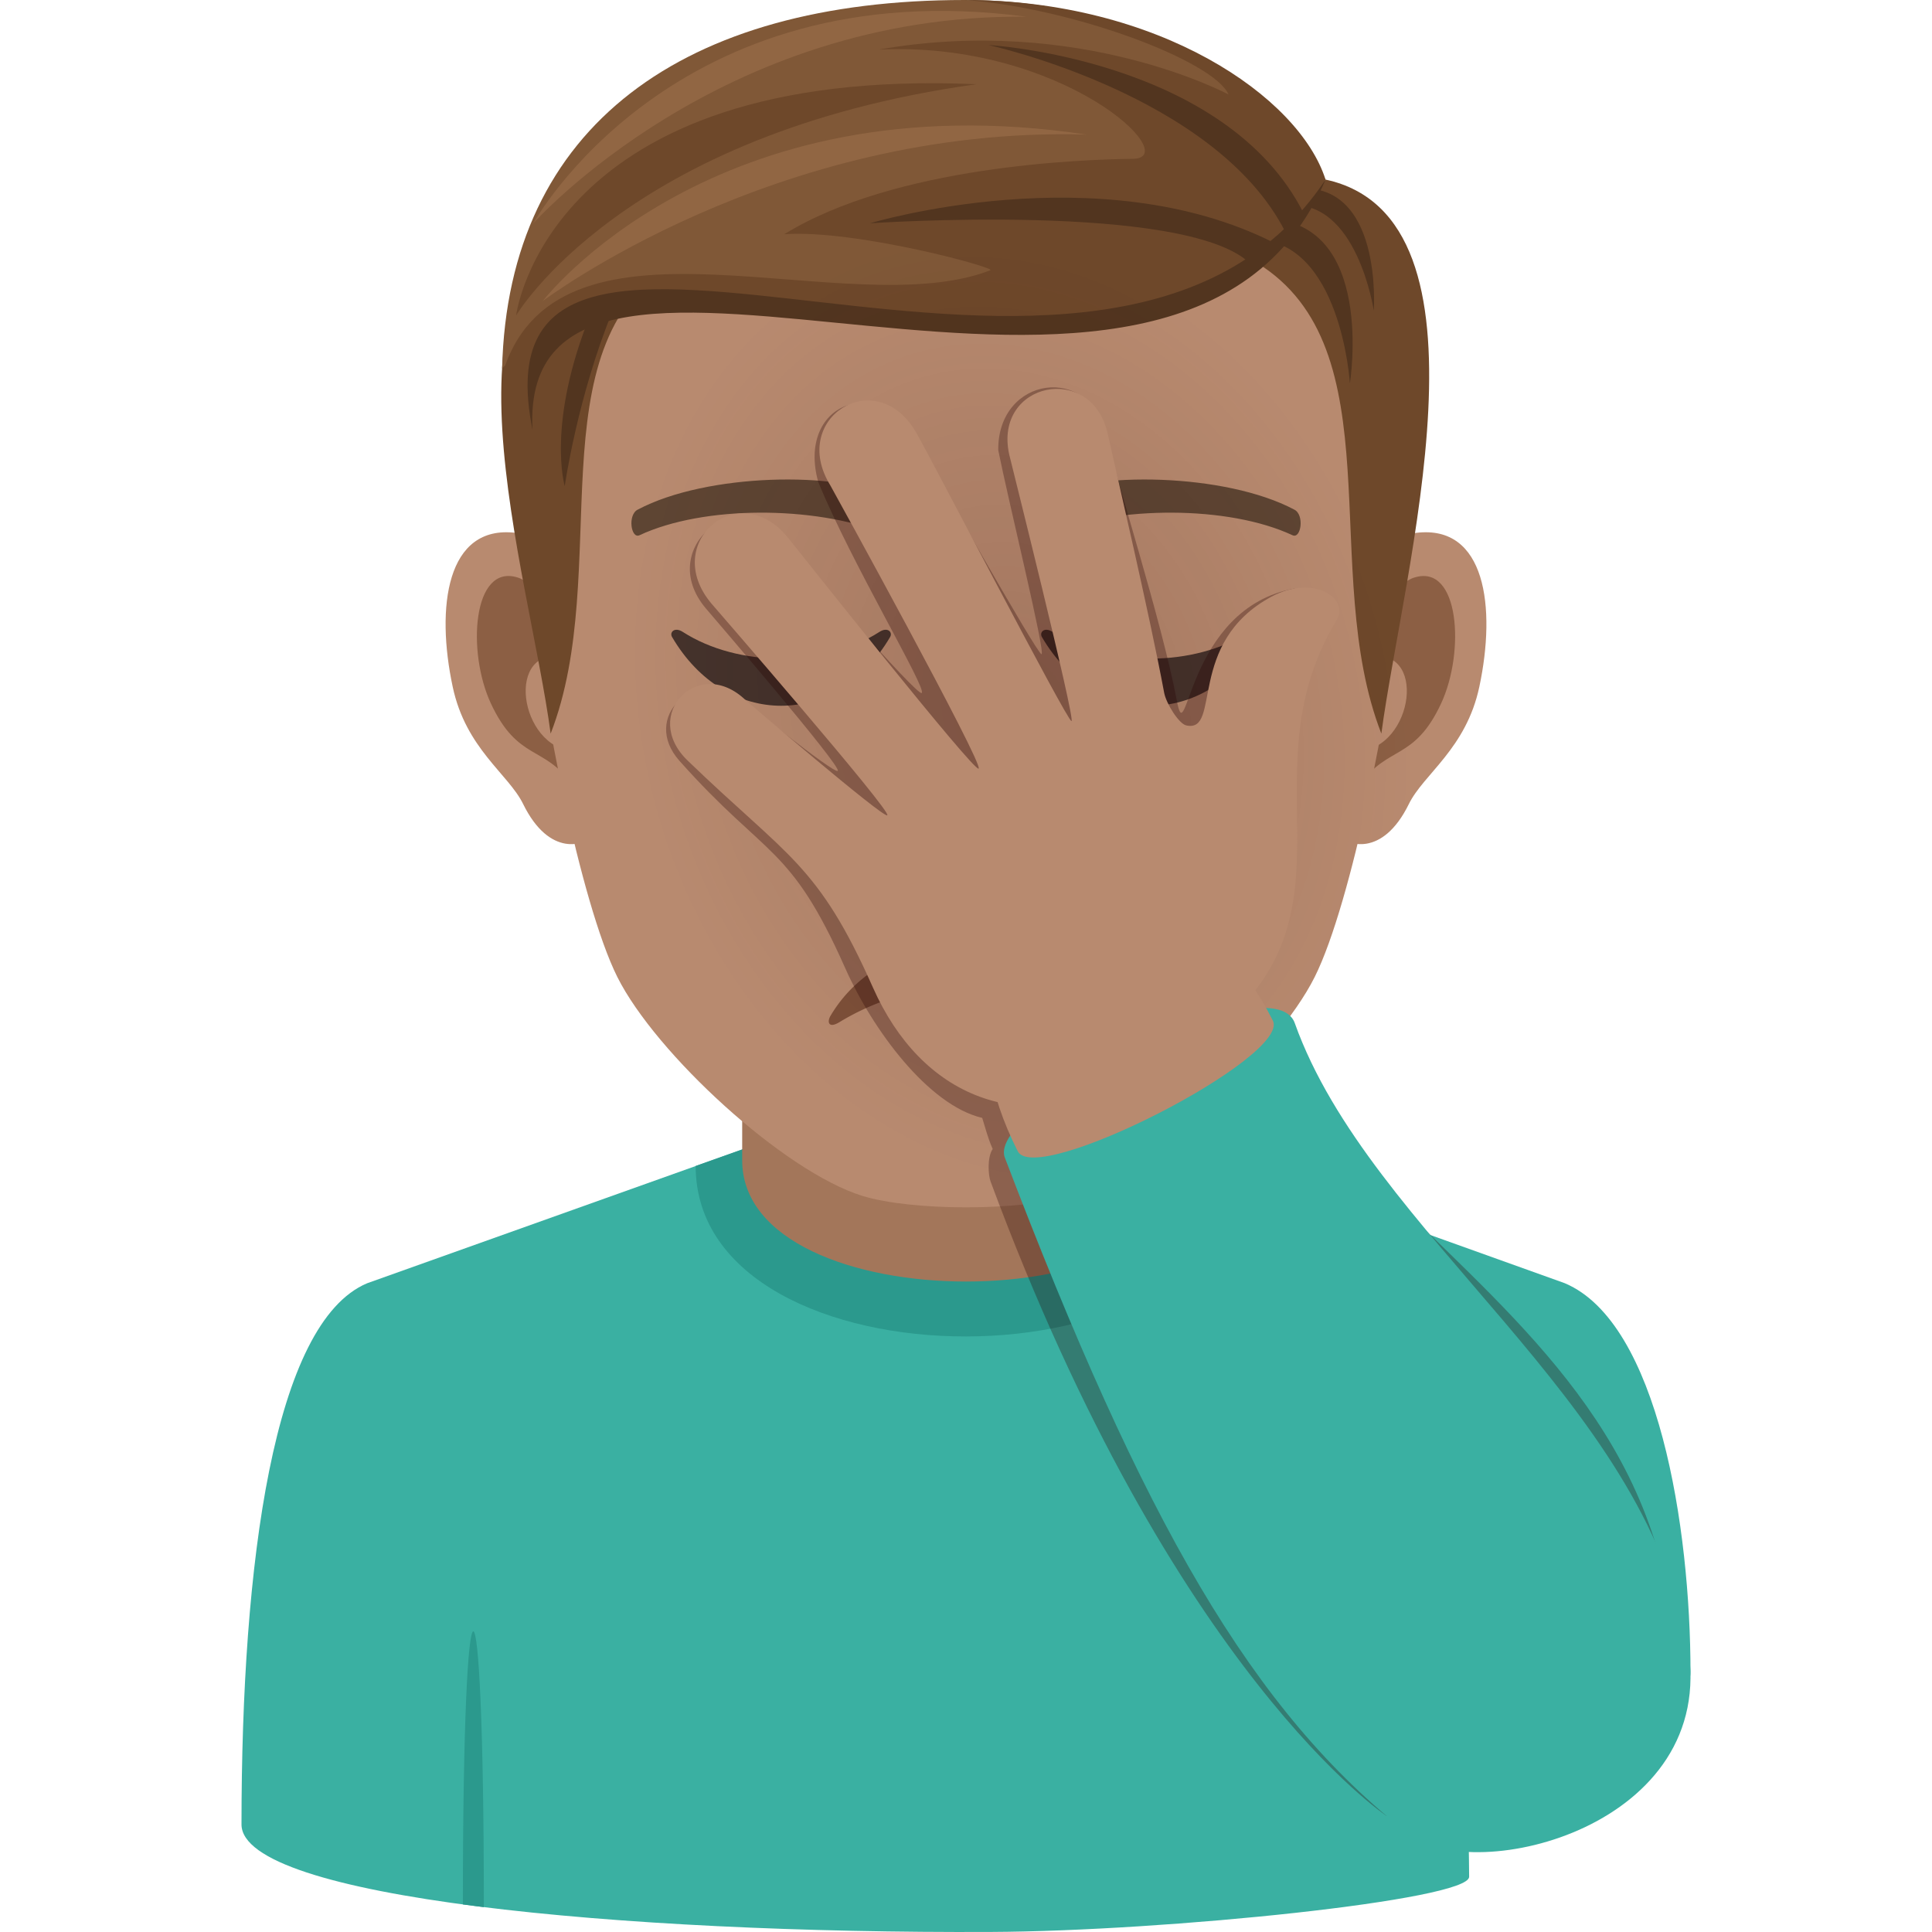 <svg xmlns="http://www.w3.org/2000/svg" xml:space="preserve" style="enable-background:new 0 0 64 64" viewBox="0 0 64 64"><path d="m51.842 42.51-12.63-4.527-14.425.022-12.629 4.506C9.065 43.822 8 51.76 8 60.437c0 2.43 12.559 3.617 24.829 3.561 5.795-.026 15.838-1.055 15.838-1.827 0-.547-.04-2.187-.017-2.19 4.369-.594 7.35-3.413 7.35-4.58 0-4.812-1.065-11.578-4.158-12.89z" style="fill:#3ab0a2"/><path d="m24.787 38.005-1.742.619c0 7.544 17.91 7.524 17.91-.02l-1.742-.621-14.426.022z" style="fill:#2b998d"/><path d="M24.586 32.798v5.64c0 5.353 14.828 5.353 14.828 0v-5.64H24.586z" style="fill:#a3765a"/><path d="m16.028 63.177-.695-.09c0-12.122.695-12.032.695.09z" style="fill:#2b998d"/><path d="M46.917 17.651c-2.308.28-3.976 8.004-2.523 10.044.204.283 1.393.74 2.276-1.06.489-.998 1.897-1.83 2.335-3.885.56-2.634.21-5.377-2.088-5.099zm-29.833 0c2.309.28 3.976 8.004 2.523 10.044-.204.283-1.393.74-2.277-1.06-.488-.998-1.898-1.83-2.334-3.885-.562-2.634-.21-5.377 2.088-5.099z" style="fill:#b88a6f"/><path d="M46.855 19.13c-.602.19-1.26 1.109-1.616 2.633 2.105-.453 1.58 3.052-.252 3.117.018.353.041.715.085 1.097.88-1.279 1.778-.766 2.665-2.67.8-1.715.61-4.643-.882-4.176zm-28.093 2.629c-.358-1.522-1.014-2.439-1.616-2.629-1.49-.467-1.684 2.462-.883 4.177.887 1.903 1.785 1.39 2.667 2.669.043-.381.068-.745.082-1.098-1.811-.085-2.33-3.547-.25-3.12z" style="fill:#8c5f44"/><path d="M32 2.795c-10.006 0-14.826 7.563-14.223 18.078.12 2.116 1.435 9.017 2.674 11.493 1.268 2.533 5.51 6.438 8.109 7.247 1.642.509 5.239.509 6.879 0 2.6-.81 6.844-4.714 8.111-7.247 1.243-2.476 2.554-9.375 2.672-11.493C46.83 10.36 42.008 2.795 32 2.795z" style="fill:#b88a6f"/><path d="M42.872 16.88c-2.288-1.213-6.667-1.272-8.3-.426-.35.162-.118 1.31.176 1.2 2.272-.898 5.94-.918 8.069.077.284.13.402-.683.055-.851zm-21.742 0c2.287-1.213 6.665-1.272 8.298-.426.349.162.119 1.31-.175 1.2-2.277-.898-5.94-.918-8.07.077-.282.13-.4-.683-.054-.851z" style="fill:#5e4533"/><path d="M34.7 27.38c-.285-.198-.955.109-2.7.109-1.742 0-2.413-.307-2.699-.108-.342.24.202 1.326 2.7 1.326 2.497 0 3.043-1.085 2.7-1.326z" style="fill:#8c5f44"/><path d="m43.91 5.949-2.277 2.756c4.61 2.828 2.031 10.215 4.126 15.596.714-5.368 4.048-17.08-1.848-18.352zM19.998 7.312l2.276 1.394c-4.61 2.828-1.939 10.214-4.033 15.596-.713-5.37-4.139-15.718 1.757-16.99z" style="fill:#6e482a"/><path d="M41.497 7.925c2.929-.01 3.22 4.774 3.22 4.774s.878-5.449-2.84-5.449l-.38.675zm-21.199 2.364c-1.174 2.867-1.59 5.814-1.59 5.814s-.618-2.064.86-5.71l.73-.104z" style="fill:#52351f"/><path d="M42.664 6.809c2.289-.238 2.844 3.48 2.844 3.48s.314-4.328-2.594-4.037l-.25.557z" style="fill:#52351f"/><path d="M43.91 5.949S40.498 0 31.954 0C22.679 0 16.83 4.157 16.633 12.205c5.68-5.6 20.646 3.107 27.277-6.256z" style="fill:#805837"/><path d="M43.91 5.949C43.035 3.202 38.383 0 31.954 0c3.563.252 8.26 2.016 8.743 3.131 0 0-4.928-2.656-11.579-1.49 6.098-.278 10.124 3.6 8.41 3.62-1.67.02-7.868.229-11.546 2.497 2.366-.16 7.037 1.113 6.825 1.195-4.71 1.822-14.164-2.512-16.106 3.25C24 5.95 37.93 16.023 43.91 5.95z" style="fill:#6e482a"/><path d="M43.91 5.949c-4.874 11.523-26.78-1.363-26.27 8.286-2.236-11.073 19.06 2.584 26.27-8.286z" style="fill:#52351f"/><path d="M42.575 7.675c-2.317-4.548-9.83-6.183-9.83-6.183s7.855.449 10.441 5.574l-.61.609zm-1.19 1.03c-2.157-2.02-12.564-1.309-12.564-1.309s7.586-2.288 13.388.65l-.824.66z" style="fill:#52351f"/><path d="M17.097 10.45s1.02-8.278 15.25-7.66c-11.698 1.623-15.25 7.66-15.25 7.66z" style="fill:#6e482a"/><path d="M17.977 9.975s5.637-7.377 18.014-5.517c-10.327-.301-18.014 5.517-18.014 5.517zm-.309-2.578S23.856.437 34 .554C22.28-1.004 17.668 7.397 17.668 7.397z" style="fill:#916643"/><path d="M29.13 20.934c-1.832 1.177-4.677 1.177-6.51 0-.28-.18-.447.014-.358.166 1.78 3.039 5.446 3.039 7.225 0 .09-.152-.078-.347-.357-.166zm12.25 0c-1.832 1.177-4.676 1.177-6.509 0-.28-.18-.445.014-.358.166 1.779 3.039 5.445 3.039 7.224 0 .09-.152-.078-.347-.357-.166z" style="fill:#45332c"/><path d="M27.804 33.862a8.061 8.061 0 0 1 8.393 0c.362.22.406-.017.295-.207-1.891-3.204-7.092-3.204-8.983 0-.112.19-.07.428.295.207z" style="fill:#7d5039"/><radialGradient id="a" cx="33.792" cy="23.581" r="12.636" gradientTransform="matrix(.959 -.284 .358 1.208 -7.047 4.69)" gradientUnits="userSpaceOnUse"><stop offset="0" style="stop-color:#260000;stop-opacity:.5"/><stop offset="1" style="stop-color:#260000;stop-opacity:0"/></radialGradient><path d="M46.917 17.651c-.015.002-.03.012-.045.015.79-5.22 1.027-10.857-2.961-11.717l-.004.004.002-.004C43.11 3.44 39.155.559 33.578.078l-.146-.014A18.787 18.787 0 0 0 31.954 0C22.679 0 16.83 4.157 16.632 12.205c.004-.004.01-.007.013-.011-.11 1.66.095 3.56.405 5.456-2.267-.246-2.613 2.48-2.055 5.1.437 2.056 1.847 2.887 2.335 3.884.554 1.13 1.228 1.37 1.704 1.324.433 1.779.93 3.436 1.416 4.408 1.27 2.533 5.511 6.438 8.11 7.247 1.642.509 5.238.509 6.879 0 2.6-.81 6.844-4.714 8.111-7.247.488-.972.986-2.629 1.418-4.408.476.046 1.149-.196 1.702-1.324.489-.997 1.897-1.828 2.335-3.884.56-2.634.21-5.377-2.088-5.099z" style="opacity:.3;fill:url(#a);enable-background:new"/><path d="M54.803 51.007c-3.734-11.72-20.459-13.382-11.915-31.513-3.632.652-3.555 5.567-3.909 3.693-.485-2.584-2.045-7.438-2.336-8.762-.522-2.4-3.597-1.97-3.575.486.341 1.704 1.573 6.726 1.434 6.76-.131.027-3.676-6.266-4.153-7.081-1.32-2.263-3.955-1.188-3.245 1.372 1.102 2.697 3.63 6.892 3.428 6.995-.17.086-4.036-4.347-4.594-5.092-1.447-1.931-4.245.273-2.564 2.28.063.077 4.561 5.298 4.376 5.393-.154.08-3.228-2.4-3.228-2.4-1.514-1.03-3.306.617-2.011 2.069 2.885 3.239 3.664 2.751 5.49 6.868.898 2.023 2.741 4.532 4.536 4.957.113.357.18.65.347 1.029-.187.278-.147.873-.07 1.077 6.065 16.36 13.123 21.02 13.123 21.02 8.712-1.094 9.916-5.856 8.866-9.15z" style="opacity:.3;fill:#260000;enable-background:new"/><path d="M33.286 38.346c-.637-1.676 8.87-6.518 9.605-4.454 2.493 6.988 11.605 12.442 13.018 20.623 1.034 5.985-7.03 7.961-9.23 6.248-5.2-4.05-8.8-10.358-13.393-22.417z" style="fill:#3ab0a2"/><path d="M42.164 33.807c.608 1.202-7.846 5.531-8.451 4.328-3.994-7.907 4.6-11.96 8.451-4.328z" style="fill:#b88a6f"/><path d="M42.114 19.768c-2.837 1.53-1.636 4.524-2.819 4.262-.242-.054-.66-.718-.73-1.078-.48-2.582-1.576-7.246-1.868-8.572-.523-2.397-3.79-1.728-3.267.67.027.12 2.204 8.803 2.065 8.837-.132.028-4.677-8.758-5.155-9.575-1.32-2.264-4.206-.465-2.835 1.766.055.092 5.113 9.281 4.912 9.384-.172.086-5.723-6.91-6.304-7.638-1.634-2.047-4.233.156-2.552 2.162.064.076 6.017 6.93 5.831 7.023-.154.08-4.688-3.812-4.688-3.812-1.562-1.508-3.492.486-1.927 1.996 3.32 3.205 4.313 3.406 6.14 7.52 1.59 3.582 4.874 5.045 8.834 3.025 8.656-4.418 3.044-9.429 6.523-15.192.436-.713-.746-1.54-2.16-.778z" style="fill:#b88a6f"/></svg>